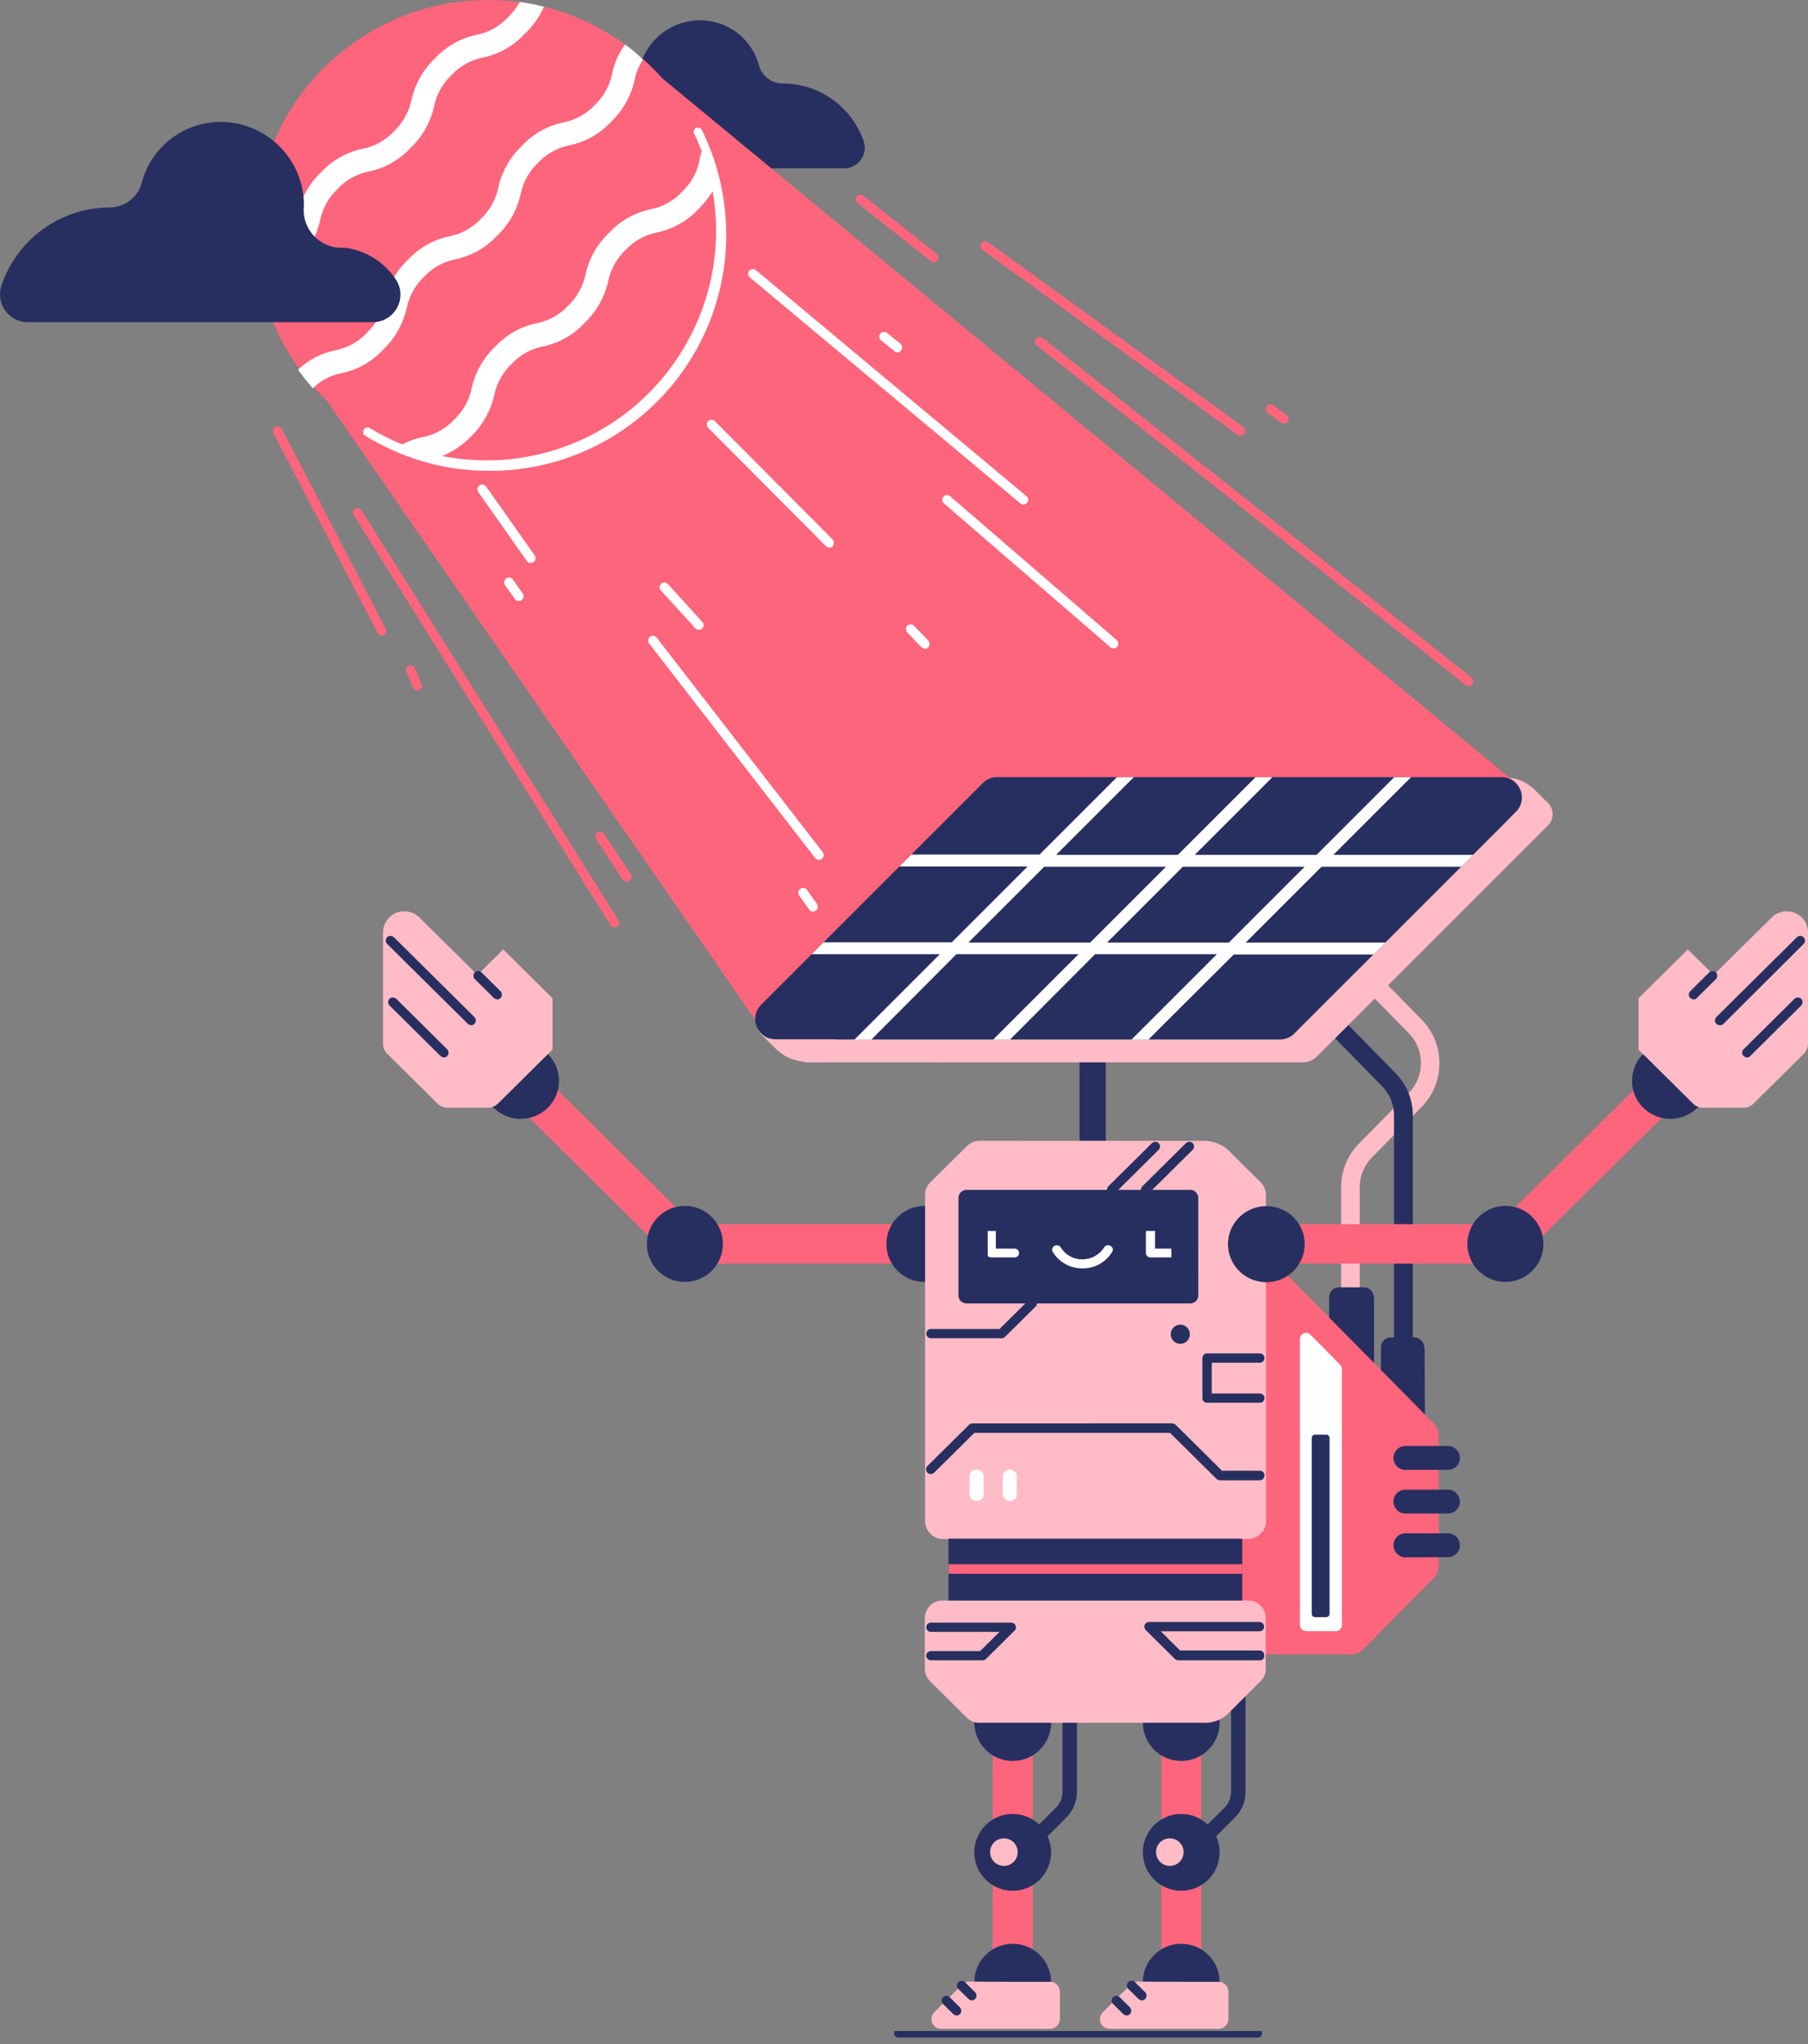 <?xml version="1.0" encoding="utf-8"?>
<!-- Generator: Adobe Illustrator 26.2.1, SVG Export Plug-In . SVG Version: 6.00 Build 0)  -->
<svg version="1.1" xmlns="http://www.w3.org/2000/svg" xmlns:xlink="http://www.w3.org/1999/xlink" x="0px" y="0px"
	 viewBox="0 0 137.864 155.851" style="enable-background:new 0 0 137.864 155.851;" xml:space="preserve">
<rect x="0" y="0" width="137.864" height="155.851" fill="#808080" stroke="none"/>
<style type="text/css">
	.st0{fill:url(#FOND_00000072251100333727802630000000915948306498796954_);}
	.st1{fill:url(#FOND_00000160869005386199401150000015208228224469074599_);}
	.st2{fill:#FFF5F7;}
	.st3{fill:url(#FOND_00000012440560416079023970000008476088673701744274_);}
	.st4{fill:url(#FOND_00000094615364649538748960000006014534278535555209_);}
	.st5{fill:url(#FOND_00000049936346039185291090000011785709058694502282_);}
	.st6{fill:url(#FOND_00000101805003398102082770000013017632871133410188_);}
	.st7{fill:url(#FOND_00000144314278724908186710000008553790869324318123_);}
	.st8{fill:url(#FOND_00000074427418011811138080000014031767199243428753_);}
	.st9{fill:url(#FOND_00000049222167637280776920000015678757152122610051_);}
	.st10{fill:url(#FOND_00000057827164937718057400000014835262052511510149_);}
	.st11{fill:url(#FOND_00000018936007594735198430000010702515505535509947_);}
	.st12{fill:#272F60;}
	.st13{fill:#FD657C;}
	.st14{fill:url(#FOND_00000129198036088868307880000015694542589425355448_);}
	.st15{fill:#F4AAB9;}
	.st16{clip-path:url(#Rectangle_10_00000067939701317654633410000007100015666697722023_);}
	.st17{fill:#FB657C;}
	.st18{fill:#FFFFFF;}
	.st19{fill:#FFBCC6;}
	.st20{clip-path:url(#SVGID_00000104670247404682900600000006571295405273025207_);}
	.st21{enable-background:new    ;}
	.st22{fill:#FB657C;stroke:#FD657C;stroke-width:3.835;stroke-linecap:round;stroke-linejoin:round;stroke-miterlimit:1.438;}
	.st23{fill:#FFBCC6;stroke:#FFBCC6;stroke-width:3.835;stroke-linecap:round;stroke-linejoin:round;stroke-miterlimit:1.438;}
	.st24{clip-path:url(#SVGID_00000011753971577774620190000005551438663653366201_);fill:#FB657C;}
	.st25{clip-path:url(#SVGID_00000114795783925716276580000003252787823160922031_);fill:#FFBCC6;}
	.st26{clip-path:url(#SVGID_00000150793841027246494150000006178332528378453642_);fill:#FFBCC6;}
	.st27{clip-path:url(#SVGID_00000022534615697564540930000017072718318280400290_);fill:#FFBCC6;}
	.st28{clip-path:url(#SVGID_00000163793382046885143420000003006841474768759185_);fill:#FFBCC6;}
	.st29{clip-path:url(#SVGID_00000084512755970037505060000006859061262159724452_);fill:#FFBCC6;}
	.st30{clip-path:url(#SVGID_00000111159783177744448050000004269287830524035768_);fill:#FFBCC6;}
	.st31{clip-path:url(#SVGID_00000030454278025495140330000002964619525835492524_);fill:#FFBCC6;}
	.st32{clip-path:url(#SVGID_00000180355964353024785450000015390553090938723247_);fill:#272F60;}
	.st33{clip-path:url(#SVGID_00000180355964353024785450000015390553090938723247_);fill:#FB657C;}
	.st34{clip-path:url(#SVGID_00000180355964353024785450000015390553090938723247_);fill:#FFBCC6;}
	.st35{clip-path:url(#SVGID_00000180355964353024785450000015390553090938723247_);fill:#FFFFFF;}
	.st36{fill:none;}
	.st37{clip-path:url(#SVGID_00000054259477531646258220000008151449742177660038_);fill:#FFFFFF;}
	.st38{clip-path:url(#SVGID_00000065779735703692765050000002241223143569853884_);fill:#FFFFFF;}
	.st39{clip-path:url(#SVGID_00000075146667986554429540000013295113393184069287_);fill:#FFFFFF;}
	.st40{clip-path:url(#SVGID_00000005230035729896001060000015305338543664668043_);fill:#FFFFFF;}
	.st41{clip-path:url(#SVGID_00000106840787245533735370000005273854487048660892_);fill:#FFFFFF;}
	.st42{clip-path:url(#SVGID_00000080894986956709428680000004712119767906022273_);fill:#FFFFFF;}
	.st43{clip-path:url(#SVGID_00000155110105358643599700000008997552249738749586_);fill:#FFFFFF;}
	.st44{clip-path:url(#SVGID_00000178177000621836115400000004121390940427473793_);fill:#FFFFFF;}
	.st45{clip-path:url(#SVGID_00000053546179687135447340000003293740114580474511_);fill:#FFFFFF;}
	.st46{clip-path:url(#SVGID_00000065767370295562197070000001354426396702771887_);fill:#FFFFFF;}
	.st47{clip-path:url(#SVGID_00000118359309648382591800000014493764475390459294_);fill:#FFFFFF;}
	.st48{clip-path:url(#SVGID_00000052818771264758469720000017586508287365856951_);fill:#FFFFFF;}
	.st49{clip-path:url(#SVGID_00000011019500447027494160000016724803229917149615_);fill:#FB657C;}
	.st50{clip-path:url(#SVGID_00000062884203288601294700000005548734256816919229_);fill:#FFFFFF;}
	.st51{clip-path:url(#SVGID_00000052790918036650508440000010569624424474915735_);fill:#FFFFFF;}
	.st52{fill:#FF647B;}
	.st53{fill:#FF657C;}
	.st54{clip-path:url(#SVGID_00000132077252814528917950000016231826838958719630_);}
	.st55{clip-path:url(#SVGID_00000052787503344127694620000014053340103485954490_);}
	.st56{clip-path:url(#SVGID_00000170247446298015460330000009104571897914734783_);}
	.st57{clip-path:url(#SVGID_00000075148257056341528100000017188449385534414240_);}
	.st58{fill:none;stroke:#272E5F;stroke-width:3;}
	.st59{clip-path:url(#SVGID_00000171700447705297711520000007259581575988489863_);}
	.st60{fill:#E94B67;}
	.st61{fill:#FFF5F7;stroke:#272E5F;stroke-width:2;}
	.st62{fill:none;stroke:#272E5F;stroke-width:2;stroke-linecap:round;stroke-linejoin:round;stroke-miterlimit:10;}
	.st63{fill:none;stroke:#272E5F;stroke-width:2;}
	.st64{fill:none;stroke:#272E5F;stroke-width:3;stroke-linecap:round;stroke-linejoin:round;stroke-miterlimit:10;}
	.st65{fill:none;stroke:#142664;stroke-width:2;stroke-linecap:round;stroke-linejoin:round;stroke-miterlimit:10;}
	.st66{clip-path:url(#SVGID_00000068643833984320058860000008890445614740059525_);}
	.st67{clip-path:url(#SVGID_00000003793127050880775180000001888331120078519742_);}
	.st68{clip-path:url(#SVGID_00000037667299183549976760000016575377259314484356_);fill:#FD657C;}
	.st69{clip-path:url(#SVGID_00000103960251155164215570000000188455769442557825_);fill:#FD657C;}
	.st70{clip-path:url(#SVGID_00000044881827420324475840000014910806831614785693_);}
	.st71{clip-path:url(#SVGID_00000044860408935076304120000014784959695894272150_);}
	.st72{clip-path:url(#SVGID_00000103246870740624878690000010016699471438054833_);}
	.st73{fill:none;stroke:#142664;stroke-width:3;stroke-linecap:round;stroke-linejoin:round;}
	.st74{clip-path:url(#SVGID_00000062900363394062437100000008703669146841219772_);}
	.st75{clip-path:url(#SVGID_00000126301767947691604990000009413533605373169574_);}
	.st76{clip-path:url(#SVGID_00000023992416534102472320000000843233996305264313_);}
	.st77{clip-path:url(#SVGID_00000096054423147913242990000007610752232550810016_);}
	.st78{clip-path:url(#SVGID_00000078755942208885523470000011573123792361255814_);}
	.st79{clip-path:url(#SVGID_00000022528779193204092280000001921713261039976621_);}
	.st80{clip-path:url(#SVGID_00000011730600440786094160000010957017958638986628_);}
	.st81{clip-path:url(#SVGID_00000156585576832549054840000017747756049710117523_);}
	.st82{clip-path:url(#SVGID_00000005982843323646692180000016321977214447760528_);}
	.st83{clip-path:url(#SVGID_00000040569431252152899570000004397904431705273226_);}
	.st84{clip-path:url(#SVGID_00000013886868000351457170000006063160214322903206_);}
	.st85{clip-path:url(#SVGID_00000118387114541649689330000004100754116890632834_);}
	.st86{clip-path:url(#SVGID_00000147916311296301829170000012117457799341950876_);}
	.st87{clip-path:url(#SVGID_00000124879037181186379720000006763956523271993275_);}
	.st88{clip-path:url(#SVGID_00000144311347455436983880000007405995658180164502_);}
	.st89{clip-path:url(#SVGID_00000129912670765213474880000017609880628115017092_);}
	.st90{clip-path:url(#SVGID_00000090271004778082053440000002755056417596966578_);}
	.st91{clip-path:url(#SVGID_00000035525306104569136220000004348734407838708374_);}
	.st92{clip-path:url(#SVGID_00000026145007141618019710000009544013012791494590_);}
	.st93{clip-path:url(#SVGID_00000139252341749937288570000003596932941979724416_);}
	.st94{clip-path:url(#SVGID_00000128445149781719366220000004545627705494000268_);}
	.st95{clip-path:url(#SVGID_00000008149054135396336880000015801657253060364723_);}
	.st96{clip-path:url(#SVGID_00000111879190087418505920000006983488726655777969_);}
	.st97{clip-path:url(#SVGID_00000018195606098831064590000013970584535777379751_);}
	.st98{clip-path:url(#SVGID_00000085955927349396741830000017847416307840165541_);}
	.st99{clip-path:url(#SVGID_00000160873131363985254360000017537356353453999789_);}
	.st100{clip-path:url(#SVGID_00000042016757658192485390000006378510510971631525_);}
	.st101{clip-path:url(#SVGID_00000023962162285194731060000012994814360564943510_);}
	.st102{clip-path:url(#SVGID_00000151515454263530968490000010788158414684956302_);}
	.st103{clip-path:url(#SVGID_00000080207102368890681530000007389593299336328383_);}
	.st104{clip-path:url(#SVGID_00000093877726830956647770000000494014329262930839_);}
	.st105{clip-path:url(#SVGID_00000109731135761244685970000018222178473682342318_);}
	.st106{clip-path:url(#SVGID_00000134929262413455752240000004274462486000485010_);}
	.st107{clip-path:url(#SVGID_00000011748849092736582820000012115451640962215306_);}
	.st108{clip-path:url(#SVGID_00000022520874422522527480000012842886832874219153_);}
	.st109{clip-path:url(#SVGID_00000001631324312731131450000008619597234628909718_);}
	.st110{clip-path:url(#SVGID_00000047062024577953803230000006071841703773969793_);}
	.st111{clip-path:url(#SVGID_00000143596836507049745750000006087397993259085232_);}
	.st112{clip-path:url(#SVGID_00000078730694390980642920000007639931022410243752_);}
	.st113{clip-path:url(#SVGID_00000018958900921475869380000011220897130205705394_);}
	.st114{clip-path:url(#SVGID_00000075843976379195440780000012676306449763022248_);}
	.st115{clip-path:url(#SVGID_00000175312336305966600870000005279718995772270990_);}
	.st116{clip-path:url(#SVGID_00000182522725562249261340000003578986337452870279_);}
	.st117{fill:#FFFFFF;stroke:#142664;stroke-width:3;stroke-linecap:round;stroke-linejoin:round;}
	.st118{clip-path:url(#SVGID_00000004524270442004332160000008274816704766823098_);}
	.st119{fill-rule:evenodd;clip-rule:evenodd;fill:#FFBCC6;}
	.st120{fill-rule:evenodd;clip-rule:evenodd;fill:#272F60;}
	.st121{fill-rule:evenodd;clip-rule:evenodd;fill:#FFFFFF;}
	.st122{fill-rule:evenodd;clip-rule:evenodd;fill:#FB657C;}
	.st123{clip-path:url(#SVGID_00000121265404423923681380000001910933393256743082_);}
	.st124{clip-path:url(#SVGID_00000024694935122650611210000009644637122097626300_);}
	.st125{clip-path:url(#SVGID_00000005963722352028969270000008838489677262332584_);}
	.st126{clip-path:url(#SVGID_00000034047383871601896050000002221129686530347194_);}
	.st127{clip-path:url(#SVGID_00000066515341155600467570000002990713150557146529_);}
	.st128{clip-path:url(#SVGID_00000003083555412235396630000015587043145012359849_);}
	.st129{clip-path:url(#SVGID_00000079454152809739968430000006954084251310765749_);}
	.st130{clip-path:url(#SVGID_00000130620180779366893340000008353957280060399769_);}
	.st131{clip-path:url(#SVGID_00000101090285158432848560000009117793926550498482_);}
	.st132{clip-path:url(#SVGID_00000036948216051922907210000017955209461382713261_);}
	.st133{clip-path:url(#SVGID_00000107557498813195713700000017743735890489805748_);}
	.st134{clip-path:url(#SVGID_00000027577958137879134940000009512090418146427278_);}
	.st135{clip-path:url(#SVGID_00000137110153895214068400000010222790288120921240_);}
	.st136{clip-path:url(#SVGID_00000042700507228352099920000016226921085663293341_);}
	.st137{clip-path:url(#SVGID_00000123416219202118292490000017838546035242967725_);}
	.st138{clip-path:url(#SVGID_00000106841689999758410340000017017793264767183773_);}
	.st139{clip-path:url(#SVGID_00000182511245192448769000000000284986473978143928_);}
	.st140{clip-path:url(#SVGID_00000140736410540916944790000003052676722865144708_);}
	.st141{clip-path:url(#SVGID_00000071547345380767877150000001740964828534151831_);}
	.st142{clip-path:url(#SVGID_00000178185318882627537320000000956730920863797931_);}
	.st143{clip-path:url(#SVGID_00000093870199705324785550000002214574786897009341_);}
	.st144{clip-path:url(#SVGID_00000105394938175860407160000006435842584721192625_);}
	.st145{clip-path:url(#SVGID_00000111190408562436732860000000873964725699561399_);}
	.st146{clip-path:url(#SVGID_00000039125639979178342430000017665880773868064174_);}
	.st147{clip-path:url(#SVGID_00000099653730203717477750000013823391940275327127_);}
	.st148{clip-path:url(#SVGID_00000112609428113484803140000017687329677370159491_);}
	.st149{clip-path:url(#SVGID_00000110447045625231474840000002864109840645059745_);}
	.st150{clip-path:url(#SVGID_00000091705683935332309860000013669638552170237576_);}
	.st151{clip-path:url(#SVGID_00000028283800317247430820000001823104218363627648_);}
	.st152{clip-path:url(#SVGID_00000080194666758174164900000008728099456197876620_);}
	.st153{clip-path:url(#SVGID_00000049935322333537674930000000012877700445879972_);}
	.st154{clip-path:url(#SVGID_00000082351975296973975620000007228381827457108657_);}
	.st155{clip-path:url(#SVGID_00000013908924003733278210000016057698899414182555_);}
	.st156{clip-path:url(#SVGID_00000082363934707671508380000012300041216133171133_);}
	.st157{clip-path:url(#SVGID_00000146458282233330296170000007018681712176652477_);}
	.st158{clip-path:url(#SVGID_00000070818493896364205080000002495024373559414158_);}
	.st159{clip-path:url(#SVGID_00000081639381506448854500000010914740397156061092_);}
	.st160{clip-path:url(#SVGID_00000153676178246465098440000014002145259037829778_);}
	.st161{clip-path:url(#SVGID_00000105419277350067731250000011830669120213596048_);}
	.st162{clip-path:url(#SVGID_00000176041908849234685760000012420436568902357901_);}
	.st163{clip-path:url(#SVGID_00000021077142930837448400000012866698814856344195_);}
	.st164{clip-path:url(#SVGID_00000126314947556929621560000014076198948258873008_);}
	.st165{clip-path:url(#SVGID_00000165947626791613218760000014353004314823806399_);}
	.st166{clip-path:url(#SVGID_00000137842084802096469660000006189365068647591809_);}
	.st167{clip-path:url(#SVGID_00000167367626594410248530000007693280265322693300_);}
	.st168{clip-path:url(#SVGID_00000067223664221457669990000004688500990757577660_);}
	.st169{clip-path:url(#SVGID_00000168832494130168549890000011705193214053426105_);}
	.st170{clip-path:url(#SVGID_00000016785069401593730150000005321439646347196818_);}
	.st171{clip-path:url(#SVGID_00000044861227477709274170000018271644665872937895_);}
	.st172{clip-path:url(#SVGID_00000170965434905602435660000005942814231094109319_);}
	.st173{clip-path:url(#SVGID_00000025441168546854662420000009754299790057043348_);}
	.st174{clip-path:url(#SVGID_00000106106724973762043130000009499087025216471210_);}
	.st175{clip-path:url(#SVGID_00000083772677404424755970000002259927731674326181_);}
	.st176{clip-path:url(#SVGID_00000176723236843943471180000006449505907316052887_);}
	.st177{clip-path:url(#SVGID_00000031197665220200704350000016228173149152754340_);}
	.st178{clip-path:url(#SVGID_00000084527129008563327300000005924938648692317863_);}
	.st179{clip-path:url(#SVGID_00000030450547573006996980000009196112356106622635_);}
	.st180{clip-path:url(#SVGID_00000174574740852387924170000005585776031255246976_);}
	.st181{clip-path:url(#SVGID_00000018200691397490991790000008877837421490862226_);}
	.st182{clip-path:url(#SVGID_00000130629157931089311670000013198066965650396856_);}
	.st183{clip-path:url(#SVGID_00000070098899818465957100000008590250129419954364_);}
	.st184{clip-path:url(#SVGID_00000121254137884490203600000008780150820015895456_);}
	.st185{clip-path:url(#SVGID_00000167381588434115470540000002318998620047755703_);}
	.st186{clip-path:url(#SVGID_00000121970010754912954840000016002532602712223890_);}
	.st187{clip-path:url(#SVGID_00000002347398408464981810000016594000509954866351_);}
	.st188{clip-path:url(#SVGID_00000047757410087256395940000010895470096384053682_);}
	.st189{clip-path:url(#SVGID_00000049933562009870067970000007903199074208543661_);}
	.st190{clip-path:url(#SVGID_00000087399293528965018960000005163173851147767690_);}
	.st191{clip-path:url(#SVGID_00000168117899116557460640000004612060872128371879_);}
	.st192{clip-path:url(#SVGID_00000152945838380782013970000012799510677782779541_);}
	.st193{clip-path:url(#SVGID_00000121257826915897331480000008549461447451257523_);}
	.st194{clip-path:url(#SVGID_00000160897224849645726980000009729592586967823515_);}
	.st195{clip-path:url(#SVGID_00000057845405976702169630000005257131262420695950_);}
	.st196{clip-path:url(#SVGID_00000133494460398496798190000001701208221795340711_);}
	.st197{clip-path:url(#SVGID_00000109019395852668908630000008996273774685874093_);}
	.st198{clip-path:url(#SVGID_00000007391676074807846700000002219936724719341738_);}
	.st199{clip-path:url(#SVGID_00000079456155726661891270000000448698080663805613_);}
	.st200{clip-path:url(#SVGID_00000167382070531132520270000006747284048095826103_);}
	.st201{clip-path:url(#SVGID_00000085930236920558346690000004499477580803828139_);}
	.st202{clip-path:url(#SVGID_00000163052839231989061420000004614110549023222714_);}
	.st203{clip-path:url(#SVGID_00000078018343139864707690000000683098557670126244_);}
	.st204{clip-path:url(#SVGID_00000069389881600372117760000011807623621917673131_);}
	.st205{clip-path:url(#SVGID_00000168799502027449450490000012034609741071238784_);}
	.st206{clip-path:url(#SVGID_00000177485433090366846300000009930268898333901995_);}
	.st207{clip-path:url(#SVGID_00000123441576950310845300000015960863223085636776_);}
	.st208{clip-path:url(#SVGID_00000114062747816993718260000014119006112572010424_);}
	.st209{clip-path:url(#SVGID_00000050661384131134395060000016524211823795519423_);}
	.st210{clip-path:url(#SVGID_00000029763934866015324620000014488613012937315997_);}
	.st211{clip-path:url(#SVGID_00000111150708753997277350000000545072849105131689_);}
	.st212{clip-path:url(#SVGID_00000066517069370627452220000005735265669853904266_);}
	.st213{clip-path:url(#SVGID_00000124134194718658039780000007532197754704737926_);}
	.st214{clip-path:url(#SVGID_00000072251909330597824470000007881707547728838054_);}
	.st215{clip-path:url(#SVGID_00000160879979392662664550000014435832652155831997_);}
	.st216{clip-path:url(#SVGID_00000048470246689592647610000009837812141742246579_);}
	.st217{clip-path:url(#SVGID_00000039825142278200046250000008981244860050608270_);}
	.st218{clip-path:url(#SVGID_00000160190771716044277170000008129469950584163977_);}
	.st219{clip-path:url(#SVGID_00000153662937502259763970000010527716254825520782_);}
	.st220{clip-path:url(#SVGID_00000109733564521832027520000009027747704432033447_);}
	.st221{clip-path:url(#SVGID_00000116202418735613945050000010159691171684413356_);}
	.st222{clip-path:url(#SVGID_00000103240228176416930410000012533263195040740285_);}
	.st223{clip-path:url(#SVGID_00000020381851113580613690000001269630754765854111_);}
	.st224{clip-path:url(#SVGID_00000075140266050329138520000006350555936417958016_);}
	.st225{clip-path:url(#SVGID_00000147921649314595579860000017275485096569267383_);}
	.st226{clip-path:url(#SVGID_00000130623040042932840770000007331165293942413229_);}
	.st227{clip-path:url(#SVGID_00000176003442020227780670000009183913385558080699_);}
	.st228{clip-path:url(#SVGID_00000148660475061455204870000013981096275520145823_);}
	.st229{clip-path:url(#SVGID_00000160872523435796456030000001636531403080977304_);}
	.st230{clip-path:url(#SVGID_00000020393316245683169850000017148925021021648520_);}
	.st231{clip-path:url(#SVGID_00000087396338104128662930000012429023014758653854_);}
	.st232{clip-path:url(#SVGID_00000036933866582418265340000002063267482207897743_);}
	.st233{clip-path:url(#SVGID_00000051342271893697437580000005513436847688863678_);}
	.st234{clip-path:url(#SVGID_00000032627880583757923510000012915194145898927493_);}
	.st235{clip-path:url(#SVGID_00000121237607599901397090000012587189856583198361_);}
	.st236{clip-path:url(#SVGID_00000013873691770384204050000013709962183637448367_);}
	.st237{clip-path:url(#SVGID_00000085971990688992536360000001630921638248559782_);}
	.st238{clip-path:url(#SVGID_00000129175701597005235820000013191604337390992042_);}
	.st239{clip-path:url(#SVGID_00000018236827224810420200000004063036178460639121_);}
	.st240{clip-path:url(#SVGID_00000075156393107851358050000017810482011846216325_);}
	.st241{clip-path:url(#SVGID_00000034080536225790958120000007617177028288023465_);}
	.st242{clip-path:url(#SVGID_00000178912094061104596360000012270085309980476558_);}
	.st243{clip-path:url(#SVGID_00000034777158933664925930000014168021372888198817_);}
	.st244{clip-path:url(#SVGID_00000128443953135311988150000007403146551063560074_);}
	.st245{clip-path:url(#SVGID_00000160157036184561135860000017423003993523544751_);}
	.st246{clip-path:url(#SVGID_00000174579959270813843150000002528398166966312323_);}
	.st247{clip-path:url(#SVGID_00000070092171774246548870000011341135910949247139_);}
	.st248{clip-path:url(#SVGID_00000064335140651375054970000010285410722657609662_);}
	.st249{clip-path:url(#SVGID_00000119113743204202545260000015674907409191276940_);}
	.st250{clip-path:url(#SVGID_00000065034232368936506840000000925395061890389645_);}
	.st251{clip-path:url(#SVGID_00000139285687424771334000000013953070045493046151_);}
	.st252{clip-path:url(#SVGID_00000122707645966727837940000003443796656517858707_);}
	.st253{fill:#E94966;}
	.st254{fill:#13224F;}
	.st255{fill:url(#);}
	.st256{clip-path:url(#SVGID_00000073714020702102732810000003549260991233233823_);}
	.st257{fill:#FFCE00;}
	.st258{fill-rule:evenodd;clip-rule:evenodd;fill:#FD657C;}
	.st259{clip-path:url(#SVGID_00000073680778627249395100000006592911277902819972_);}
	.st260{fill:url(#SVGID_00000022534009023278274410000001131124399166572464_);}
	.st261{fill:#FFFFFF;stroke:#FFFFFF;stroke-width:10;}
	.st262{fill:none;stroke:#272F60;stroke-width:3;stroke-linecap:round;stroke-linejoin:round;}
	.st263{clip-path:url(#SVGID_00000010275857578624880000000015809058242661221558_);}
	.st264{fill:none;stroke:#FFFFFF;stroke-width:5;}
	.st265{fill:#3580F8;}
	.st266{clip-path:url(#SVGID_00000085243488515873304200000011798780889988099484_);}
	.st267{fill:#FDF2F5;}
	.st268{clip-path:url(#SVGID_00000012456472457133091970000004685065874032392868_);}
	.st269{fill:#44C400;}
	.st270{clip-path:url(#SVGID_00000055699668164566711080000002652841517420130227_);}
	.st271{clip-path:url(#SVGID_00000039852243247810780230000018139001433758107521_);}
	.st272{clip-path:url(#SVGID_00000158725427023463153850000003417469504002208185_);}
	.st273{fill:#F1AAB9;}
	.st274{fill:#E34C6A;}
	.st275{clip-path:url(#SVGID_00000106106342432830349730000013872575632508989370_);}
	.st276{clip-path:url(#SVGID_00000008148387132072693470000008146790477277266320_);}
	.st277{clip-path:url(#SVGID_00000133519574156733237930000004584089768384064653_);}
	.st278{clip-path:url(#SVGID_00000059281516542782174630000014045018343541481880_);}
	.st279{clip-path:url(#SVGID_00000038371982702214211850000006135474973062298031_);}
	.st280{clip-path:url(#SVGID_00000010989620577166575020000005017523512581009053_);}
	.st281{clip-path:url(#SVGID_00000021100473922715345150000004125398940198249896_);}
	.st282{clip-path:url(#SVGID_00000003083683295509870200000015957084440055434415_);}
	.st283{display:none;}
	.st284{display:inline;}
	.st285{display:inline;enable-background:new    ;}
	.st286{clip-path:url(#SVGID_00000042734786012033801710000005492353827283030972_);}
	.st287{clip-path:url(#SVGID_00000080917716232417403210000011759947017469898650_);}
	.st288{clip-path:url(#SVGID_00000086682135275364022540000008196033477826589600_);}
	.st289{clip-path:url(#SVGID_00000034081176876415501150000008218425589694779569_);}
	.st290{fill:none;stroke:#FFFFFF;stroke-miterlimit:10;}
	.st291{clip-path:url(#SVGID_00000168819168979091836610000001541827588972976574_);}
	.st292{clip-path:url(#SVGID_00000134239561636211503680000018109636483334898827_);}
	.st293{clip-path:url(#SVGID_00000105399612216293390150000015712100928931642546_);}
	.st294{clip-path:url(#SVGID_00000093141405301406995950000012060617281877368983_);}
	.st295{clip-path:url(#SVGID_00000107588289471025664860000000802503350058793104_);}
	.st296{clip-path:url(#SVGID_00000064311860232944787060000001889288244431296388_);}
	.st297{clip-path:url(#SVGID_00000067224950608037888670000004886598172468244386_);}
	.st298{clip-path:url(#SVGID_00000065753852034270124270000001095943908047639168_);}
	.st299{clip-path:url(#SVGID_00000137852057428920562980000018038780871700326289_);}
	.st300{clip-path:url(#SVGID_00000180352155969279076830000015046130636633365130_);}
	.st301{clip-path:url(#SVGID_00000176762010475882197640000000373043220681234816_);}
	.st302{clip-path:url(#SVGID_00000148648801318970926620000011288389186326776764_);}
	.st303{clip-path:url(#SVGID_00000095317274384385396850000004245235738002879405_);}
	.st304{clip-path:url(#SVGID_00000014616011139499102880000006066046325256678035_);}
	.st305{clip-path:url(#SVGID_00000054226769595160531610000004968614623016310957_);}
	.st306{clip-path:url(#SVGID_00000114772375307985893840000005535250154695880109_);}
	.st307{fill:none;stroke:#142664;stroke-width:4.002;stroke-linecap:round;stroke-linejoin:round;stroke-miterlimit:4.002;}
	.st308{clip-path:url(#SVGID_00000147900992027447066260000002876634320656179848_);}
	.st309{clip-path:url(#SVGID_00000067949965154985254250000002465879959766105516_);}
	.st310{clip-path:url(#SVGID_00000135682206596989932410000001756096766811589006_);}
	.st311{clip-path:url(#SVGID_00000084494824612362992210000002242981343082452885_);}
	.st312{clip-path:url(#SVGID_00000065774760321716198860000017509960253822084785_);}
	.st313{clip-path:url(#SVGID_00000122711299385023896210000006826284293343454105_);}
	.st314{clip-path:url(#SVGID_00000049911403879904045830000017877868653239076021_);}
	.st315{clip-path:url(#SVGID_00000115495820481193926410000014912740886490894758_);}
	.st316{clip-path:url(#SVGID_00000083797604302056770390000016176257296432185223_);}
	.st317{clip-path:url(#SVGID_00000128451460306342730660000009830830315045453499_);}
	.st318{clip-path:url(#SVGID_00000059280436900242687080000015462231644553489045_);}
	.st319{clip-path:url(#SVGID_00000023974813244634069790000008409837747091829389_);}
	.st320{clip-path:url(#SVGID_00000048501196113960198730000011599341027341200265_);}
	.st321{clip-path:url(#SVGID_00000085227800000574986050000013367282545506751648_);}
	.st322{clip-path:url(#SVGID_00000180329965502685652820000014820136509387733896_);}
	.st323{clip-path:url(#SVGID_00000029746257732908389850000013537306852063901089_);}
	.st324{clip-path:url(#SVGID_00000033330589817804977710000001620907997241532046_);fill:#FD657C;}
	.st325{clip-path:url(#SVGID_00000033330589817804977710000001620907997241532046_);fill:#272F60;}
</style>
<g id="FONDS">
</g>
<g id="ILLUSTRATIONS">
</g>
<g id="TEXTES_FR" class="st283">
</g>
<g id="TEXTES_GB">
</g>
<g id="Calque_5">
	<g id="Groupe_2566" transform="translate(-0.246 -0.646)">
		<g id="Groupe_2334" transform="translate(-0.064 0.469)">
			<g>
				<g id="Groupe_2333" transform="translate(0 0)">
					<path id="Tracé_7248" class="st12" d="M43.74,10.579c-0.335,0.471-0.373,1.091-0.1,1.6
						c0.271,0.511,0.802,0.831,1.381,0.833h19.65
						c0.507-0,0.984-0.243,1.282-0.653c0.298-0.411,0.378-0.941,0.214-1.421
						c-0.908-2.63-3.384-4.395-6.166-4.394c-0.837,0.001-1.575-0.552-1.809-1.356
						c-0.538-2.045-2.389-3.469-4.504-3.462c-2.593-0.006-4.706,2.078-4.736,4.671
						v0.029c0.138,1.175-0.702,2.24-1.878,2.379
						c-0.146,0.017-0.294,0.019-0.441,0.006c-1.173,0.145-2.227,0.788-2.894,1.764
						"/>
				</g>
			</g>
		</g>
		<g id="Groupe_2336" transform="translate(82.022 79.183)">
			<g>
				<defs>
					<rect id="SVGID_00000028283844971007297510000015855072303986413220_" x="0.542" y="1.315" width="2" height="10"/>
				</defs>
				<clipPath id="SVGID_00000070805242260454980080000008175061799153601679_">
					<use xlink:href="#SVGID_00000028283844971007297510000015855072303986413220_"  style="overflow:visible;"/>
				</clipPath>
				
					<g id="Groupe_2335" transform="translate(0 0)" style="clip-path:url(#SVGID_00000070805242260454980080000008175061799153601679_);">
					<path id="Tracé_7249" class="st12" d="M3.199,1.078v7.852
						C3.169,9.17,2.953,9.343,2.712,9.319H0.592
						C0.35,9.343,0.133,9.171,0.102,8.93V1.078
						c0.031-0.241,0.248-0.413,0.49-0.389h2.12
						C2.953,0.665,3.169,0.838,3.199,1.078"/>
				</g>
			</g>
		</g>
		<g id="Groupe_2338" transform="translate(-0.064 0.469)">
			<g>
				<g id="Groupe_2337" transform="translate(0 0)">
					<path id="Tracé_7250" class="st19" d="M103.994,104.187h-1.418V90.676
						c-0.002-1.235,0.484-2.421,1.352-3.3l3.8-3.859
						c1.243-1.269,1.243-3.3,0-4.569l-2.9-2.95l1-1.02l2.9,2.95
						c1.789,1.849,1.789,4.783,0,6.632l-3.8,3.859
						c-0.604,0.606-0.942,1.429-0.938,2.285L103.994,104.187z"/>
					<path id="Tracé_7251" class="st12" d="M104.932,99.086c-0.002-0.199-0.08-0.389-0.218-0.532
						c-0.139-0.139-0.327-0.219-0.524-0.222h-1.789
						c-0.197,0.003-0.384,0.083-0.523,0.222c-0.138,0.143-0.216,0.333-0.218,0.532
						v5.1h3.294v-5.1H104.932z"/>
					<path id="Tracé_7252" class="st12" d="M108.025,108.152h-1.417V85.238
						c0.003-0.83-0.317-1.628-0.894-2.224l-4.054-4.138l1-1.024l4.055,4.137
						c0.853,0.866,1.33,2.033,1.33,3.248v22.915H108.025z"/>
					<path id="Tracé_7253" class="st12" d="M108.941,103.054
						c-0.002-0.199-0.08-0.39-0.218-0.534c-0.139-0.139-0.326-0.219-0.523-0.222
						h-1.787c-0.197,0.003-0.384,0.083-0.523,0.222
						c-0.138,0.144-0.216,0.335-0.218,0.534v5.116h3.292L108.941,103.054z"/>
					<path id="Tracé_7254" class="st12" d="M105.066,99.083c-0.002-0.199-0.081-0.39-0.219-0.533
						c-0.14-0.14-0.328-0.219-0.526-0.222h-1.8
						c-0.198,0.003-0.386,0.082-0.526,0.222c-0.138,0.143-0.217,0.334-0.219,0.533
						v5.1h3.309v-5.1H105.066z"/>
					<path id="Tracé_7255" class="st12" d="M108.901,102.9c-0.002-0.199-0.081-0.39-0.219-0.533
						c-0.14-0.139-0.328-0.219-0.526-0.222h-1.8
						c-0.198,0.003-0.386,0.083-0.526,0.222c-0.138,0.143-0.217,0.334-0.219,0.533
						v5.105h3.309L108.901,102.9z"/>
					<path id="Tracé_7256" class="st13" d="M97.922,96.842c-0.25-0.251-0.588-0.395-0.942-0.4
						c-0.356-0.005-0.698,0.14-0.942,0.4l-1.95,1.975
						c-0.249,0.256-0.39,0.597-0.394,0.954v25.192
						c-0.006,0.359,0.137,0.704,0.394,0.954c0.25,0.251,0.588,0.395,0.942,0.4
						h8.305c0.356,0.005,0.698-0.14,0.942-0.4
						c1.1-1.11,4.229-4.306,5.347-5.416c0.249-0.256,0.39-0.597,0.394-0.954
						v-9.9c0.006-0.359-0.137-0.704-0.394-0.954"/>
					<path id="Tracé_7257" class="st18" d="M99.434,102.279c-0.007-0.193,0.107-0.37,0.285-0.444
						c0.181-0.077,0.392-0.033,0.526,0.111l2.257,2.286
						c0.084,0.091,0.131,0.209,0.132,0.333v19.51
						c0.003,0.124-0.044,0.245-0.132,0.333c-0.089,0.085-0.206,0.132-0.329,0.133
						h-2.257c-0.267-0.004-0.481-0.221-0.482-0.488V102.279z"/>
					<path id="Tracé_7258" class="st12" d="M107.476,112.245h3.243
						c0.503,0,0.91-0.407,0.91-0.91s-0.407-0.91-0.91-0.91h-3.243
						c-0.503,0-0.91,0.407-0.91,0.91S106.973,112.245,107.476,112.245"/>
					<path id="Tracé_7259" class="st12" d="M107.476,115.574h3.243
						c0.503,0,0.91-0.407,0.91-0.91c0-0.503-0.407-0.91-0.91-0.91h-3.243
						c-0.503,0-0.91,0.407-0.91,0.91
						C106.566,115.167,106.973,115.574,107.476,115.574"/>
					<path id="Tracé_7260" class="st12" d="M107.476,118.907h3.243
						c0.503,0,0.91-0.407,0.91-0.91c0-0.503-0.407-0.91-0.91-0.91h-3.243
						c-0.503,0-0.91,0.407-0.91,0.91
						C106.566,118.5,106.973,118.907,107.476,118.907"/>
					<path id="Tracé_7261" class="st12" d="M101.692,109.825c0.006-0.141-0.103-0.26-0.244-0.266
						c-0.006-0-0.013-0-0.019-0h-0.833
						c-0.141-0.005-0.259,0.106-0.263,0.247c-0,0.006-0,0.013,0,0.019
						v13.384c-0.006,0.141,0.103,0.26,0.244,0.266
						c0.006,0,0.013,0,0.019,0h0.833
						c0.141,0.005,0.259-0.106,0.263-0.247c0-0.006,0-0.013-0-0.019
						V109.825z"/>
					<path id="Tracé_7262" class="st12" d="M77.91,142.443l-0.782-0.775l3.666-3.631
						c0.341-0.331,0.534-0.786,0.536-1.262v-5.934h1.1v5.934
						c0.01,0.761-0.297,1.491-0.849,2.015L77.91,142.443z"/>
					<path id="Tracé_7263" class="st12" d="M90.763,142.443l-0.782-0.775l3.666-3.631
						c0.341-0.331,0.534-0.786,0.536-1.262v-8.458h1.1v8.462
						c0.01,0.761-0.298,1.491-0.85,2.015L90.763,142.443z"/>
					<rect id="Rectangle_1258" x="76.011" y="131.483" class="st13" width="3.04" height="19.772"/>
					<rect id="Rectangle_1259" x="88.864" y="131.483" class="st13" width="3.04" height="19.772"/>
					<path id="Tracé_7264" class="st12" d="M74.603,131.483c-0.015,1.617,1.283,2.94,2.9,2.956
						c1.617,0.015,2.94-1.283,2.956-2.9c0.015-1.617-1.283-2.94-2.9-2.956
						c-0.009-0-0.019-0-0.028-0
						C75.924,128.581,74.616,129.876,74.603,131.483"/>
					<path id="Tracé_7265" class="st12" d="M87.455,131.483c-0.015,1.617,1.283,2.94,2.9,2.956
						c1.617,0.015,2.94-1.283,2.956-2.9c0.015-1.617-1.283-2.94-2.9-2.956
						c-0.009-0-0.019-0-0.028-0
						C88.776,128.581,87.468,129.876,87.455,131.483"/>
					<path id="Tracé_7266" class="st12" d="M74.603,141.38c-0.015,1.617,1.283,2.94,2.9,2.956
						c1.617,0.015,2.94-1.283,2.956-2.9c0.015-1.617-1.283-2.94-2.9-2.956
						c-0.009-0-0.019-0-0.028-0
						C75.924,138.478,74.616,139.773,74.603,141.38"/>
					<path id="Tracé_7267" class="st12" d="M87.455,141.38c-0.015,1.617,1.283,2.94,2.9,2.956
						c1.617,0.015,2.94-1.283,2.956-2.9c0.015-1.617-1.283-2.94-2.9-2.956
						c-0.009-0-0.019-0-0.028-0
						C88.776,138.478,87.468,139.773,87.455,141.38"/>
					<path id="Tracé_7268" class="st12" d="M74.603,151.277c-0.015,1.617,1.283,2.94,2.9,2.956
						c1.617,0.015,2.94-1.283,2.956-2.9c0.015-1.617-1.283-2.94-2.9-2.956
						c-0.009-0-0.019-0-0.028-0
						C75.924,148.375,74.616,149.67,74.603,151.277"/>
					<path id="Tracé_7269" class="st12" d="M87.455,151.277c-0.015,1.617,1.283,2.94,2.9,2.956
						c1.617,0.015,2.94-1.283,2.956-2.9c0.015-1.617-1.283-2.94-2.9-2.956
						c-0.009-0-0.019-0-0.028-0
						C88.776,148.375,87.468,149.67,87.455,151.277"/>
					<rect id="Rectangle_1260" x="53.367" y="93.511" class="st13" width="17.458" height="3.011"/>
					<path id="Tracé_7270" class="st13" d="M41.029,81.511l12.339,12.222l-2.146,2.126
						L38.883,83.637L41.029,81.511z"/>
					<path id="Tracé_7271" class="st12" d="M70.825,92.116c1.602,0.015,2.887,1.326,2.872,2.928
						c-0.015,1.602-1.326,2.887-2.928,2.872c-1.591-0.015-2.872-1.309-2.872-2.9
						C67.905,93.407,69.216,92.109,70.825,92.116"/>
					<path id="Tracé_7272" class="st12" d="M52.562,92.116c1.602,0.015,2.887,1.326,2.872,2.928
						s-1.326,2.887-2.928,2.872c-1.591-0.015-2.872-1.309-2.872-2.9
						c0.008-1.609,1.319-2.908,2.928-2.9
						C52.562,92.116,52.562,92.116,52.562,92.116"/>
					<path id="Tracé_7273" class="st12" d="M37.944,80.536c-1.132,1.118-1.144,2.942-0.026,4.074
						c0.009,0.009,0.017,0.017,0.026,0.026c1.147,1.129,2.988,1.129,4.135,0
						c1.132-1.117,1.144-2.941,0.027-4.073c-0.009-0.009-0.018-0.018-0.027-0.027
						C40.932,79.407,39.091,79.407,37.944,80.536"/>
					<path id="Tracé_7274" class="st19" d="M32.289,70.13c-0.465-0.461-1.16-0.6-1.766-0.354
						c-0.604,0.246-1.001,0.831-1.006,1.483v8.524
						c0.005,0.264,0.109,0.516,0.291,0.708l3.889,3.853
						c0.193,0.184,0.449,0.287,0.715,0.288h3.129
						c0.266-0.005,0.52-0.107,0.715-0.288l4.18-4.14v-3.919l-3.755-3.72
						l-1.967,1.948c0.022,0-2.392-2.369-4.426-4.384"/>
					<path id="Tracé_7275" class="st12" d="M38.234,76.374c-0.099-0.008-0.193-0.046-0.268-0.111
						l-1.453-1.439c-0.134-0.143-0.134-0.366,0-0.509
						c0.146-0.133,0.368-0.133,0.514,0l1.453,1.439
						c0.134,0.143,0.134,0.366,0,0.509C38.422,76.339,38.329,76.38,38.234,76.374"/>
					<path id="Tracé_7276" class="st12" d="M36.245,78.344c-0.099-0.008-0.193-0.046-0.268-0.111
						l-6.147-6.089c-0.134-0.143-0.134-0.366,0-0.509
						c0.146-0.133,0.368-0.133,0.514,0l6.147,6.089
						c0.134,0.143,0.134,0.366,0,0.509C36.433,78.309,36.34,78.35,36.245,78.344"/>
					<path id="Tracé_7277" class="st12" d="M34.166,80.801c-0.099-0.008-0.193-0.046-0.268-0.111
						l-3.889-3.853c-0.134-0.143-0.134-0.366,0-0.509
						c0.146-0.133,0.368-0.133,0.514,0l3.889,3.853
						c0.134,0.143,0.134,0.366,0,0.509C34.354,80.766,34.261,80.807,34.166,80.801"/>
					<path id="Tracé_7278" class="st19" d="M92.06,87.156L92.06,87.156
						c0.853-0.008,1.664,0.365,2.213,1.018l2.168,2.148
						c0.252,0.253,0.396,0.595,0.4,0.952v24.887
						c0.006,0.359-0.139,0.705-0.4,0.952c-0.259,0.248-0.602,0.391-0.961,0.4
						H72.211c-0.362,0.006-0.71-0.139-0.961-0.4
						c-0.252-0.253-0.396-0.595-0.4-0.952V91.274
						c-0.006-0.359,0.139-0.705,0.4-0.952l2.794-2.768
						c0.257-0.252,0.601-0.395,0.961-0.4L92.06,87.156z"/>
					<path id="Tracé_7279" class="st19" d="M92.015,131.527H74.983
						c-0.362,0.006-0.71-0.139-0.961-0.4l-2.794-2.768
						c-0.252-0.253-0.396-0.595-0.4-0.952v-3.852
						c-0.001-0.745,0.602-1.35,1.347-1.351c0.006,0,0.011,0,0.017,0h23.269
						c0.744-0.009,1.355,0.587,1.364,1.332c0,0.006,0,0.013,0,0.019
						v3.852c0.006,0.359-0.139,0.705-0.4,0.952l-2.548,2.546
						c-0.511,0.446-1.179,0.669-1.855,0.62"/>
					<rect id="Rectangle_1261" x="72.635" y="117.49" class="st12" width="22.398" height="4.716"/>
					<path id="Tracé_7280" class="st12" d="M91.68,91.496c-0.002-0.158-0.066-0.31-0.179-0.421
						c-0.113-0.112-0.266-0.175-0.425-0.177H73.999
						c-0.159,0.002-0.312,0.065-0.425,0.177c-0.113,0.111-0.177,0.263-0.179,0.421
						v7.462c0.002,0.158,0.066,0.309,0.179,0.42
						c0.113,0.112,0.266,0.175,0.425,0.177h17.078
						c0.159-0.002,0.312-0.065,0.425-0.177c0.113-0.111,0.177-0.262,0.179-0.42
						L91.68,91.496z"/>
					<path id="Tracé_7281" class="st12" d="M96.374,113.04h-3.04
						c-0.099-0.008-0.193-0.046-0.268-0.111l-3.532-3.5H74.602l-3.062,3.033
						c-0.146,0.133-0.368,0.133-0.514,0c-0.134-0.143-0.134-0.366,0-0.509
						l3.174-3.144c0.071-0.072,0.167-0.112,0.268-0.111H89.69
						c0.099,0.008,0.193,0.046,0.268,0.111l3.532,3.5h2.884
						c0.194-0.004,0.354,0.15,0.358,0.344c0,0.003,0,0.007,0,0.01
						c0.003,0.202-0.156,0.369-0.358,0.376"/>
					<path id="Tracé_7282" class="st12" d="M76.682,102.212h-5.387
						c-0.196,0-0.354-0.158-0.354-0.354s0.158-0.354,0.354-0.354h5.231
						l2.235-2.214c0.146-0.133,0.368-0.133,0.514,0
						c0.134,0.143,0.134,0.366,0,0.509l-2.325,2.3
						c-0.07,0.073-0.167,0.114-0.268,0.111"/>
					<path id="Tracé_7283" class="st12" d="M96.376,107.128h-4.023
						c-0.194,0.004-0.354-0.15-0.358-0.344c-0-0.003-0-0.007-0-0.01
						v-3.055c-0.001-0.194,0.156-0.353,0.35-0.354
						c0.003-0,0.005-0,0.008,0h4.023c0.196,0,0.354,0.159,0.354,0.354
						c0,0.196-0.159,0.355-0.354,0.355h-3.666v2.347h3.666
						c0.196,0,0.354,0.159,0.354,0.354c0,0.196-0.159,0.355-0.354,0.355"/>
					<path id="Tracé_7284" class="st12" d="M85.086,91.253c-0.099-0.008-0.193-0.046-0.268-0.111
						c-0.134-0.143-0.134-0.366,0-0.509l3.331-3.3
						c0.146-0.133,0.368-0.133,0.514,0c0.134,0.143,0.134,0.366,0,0.509
						l-3.331,3.3C85.287,91.231,85.198,91.253,85.086,91.253"/>
					<path id="Tracé_7285" class="st12" d="M87.679,91.253c-0.099-0.007-0.193-0.046-0.268-0.111
						c-0.134-0.143-0.134-0.366,0-0.509l3.33-3.3
						c0.146-0.133,0.368-0.133,0.514,0c0.134,0.143,0.134,0.366,0,0.509
						l-3.33,3.3C87.867,91.218,87.774,91.259,87.679,91.253"/>
					<path id="Tracé_7286" class="st12" d="M90.317,101.172c0.404,0.004,0.728,0.334,0.724,0.738
						c-0.004,0.404-0.334,0.728-0.738,0.724c-0.401-0.004-0.724-0.33-0.724-0.731
						c0.002-0.405,0.332-0.733,0.737-0.731
						C90.316,101.172,90.317,101.172,90.317,101.172"/>
					<path id="Tracé_7287" class="st12" d="M75.205,126.767h-3.912
						c-0.196,0-0.354-0.159-0.354-0.354s0.159-0.354,0.354-0.354h3.755
						l1.475-1.461h-5.23c-0.196,0-0.354-0.159-0.354-0.354
						s0.159-0.354,0.354-0.354h6.125c0.197-0.003,0.359,0.155,0.362,0.352
						c0.001,0.102-0.041,0.199-0.116,0.268l-2.213,2.192
						c-0.074,0.045-0.159,0.068-0.246,0.066"/>
					<path id="Tracé_7288" class="st12" d="M96.375,126.767H90.161
						c-0.099-0.008-0.193-0.046-0.268-0.111l-2.213-2.192
						c-0.104-0.105-0.139-0.261-0.089-0.4c0.058-0.134,0.189-0.221,0.335-0.221
						h8.427c0.196,0,0.354,0.159,0.354,0.354s-0.158,0.354-0.354,0.354h-7.533
						l1.475,1.466h6.058c0.194-0.004,0.354,0.15,0.358,0.344
						c0,0.003,0,0.007,0,0.01c0.035,0.183-0.085,0.359-0.268,0.394
						c-0.022,0.004-0.045,0.006-0.067,0.006"/>
					<rect id="Rectangle_1262" x="96.866" y="93.511" class="st13" width="17.458" height="3.011"/>
					<path id="Tracé_7289" class="st13" d="M126.662,81.511l-12.338,12.222l2.146,2.126
						l12.339-12.222L126.662,81.511z"/>
					<path id="Tracé_7290" class="st12" d="M94.095,94.118c0.522-1.522,2.172-2.34,3.7-1.834
						c1.52,0.493,2.353,2.126,1.86,3.646c-0.003,0.008-0.005,0.015-0.008,0.023
						c-0.522,1.523-2.172,2.341-3.7,1.835c-1.522-0.497-2.353-2.135-1.856-3.657
						c0.001-0.004,0.003-0.008,0.004-0.012"/>
					<path id="Tracé_7291" class="st12" d="M115.128,92.116c1.602,0.015,2.887,1.326,2.872,2.928
						c-0.015,1.602-1.326,2.887-2.928,2.872c-1.591-0.015-2.872-1.309-2.872-2.9
						c0.008-1.609,1.319-2.908,2.928-2.9
						C115.128,92.116,115.128,92.116,115.128,92.116"/>
					<path id="Tracé_7292" class="st12" d="M129.747,80.536c1.132,1.117,1.144,2.941,0.027,4.073
						c-0.009,0.009-0.018,0.018-0.027,0.027c-1.147,1.129-2.988,1.129-4.135,0
						c-1.132-1.117-1.144-2.941-0.027-4.073c0.009-0.009,0.018-0.018,0.027-0.027
						C126.759,79.407,128.6,79.407,129.747,80.536"/>
					<path id="Tracé_7293" class="st19" d="M135.402,70.13c0.465-0.461,1.16-0.6,1.766-0.354
						c0.604,0.246,1.001,0.832,1.006,1.484v8.524
						c-0.005,0.264-0.109,0.516-0.291,0.708l-3.89,3.853
						c-0.193,0.184-0.449,0.287-0.715,0.288h-3.129
						c-0.266-0.005-0.52-0.107-0.715-0.288l-4.18-4.14v-3.919l3.755-3.72
						l1.967,1.948l4.426-4.384"/>
					<path id="Tracé_7294" class="st12" d="M129.456,76.374c-0.099-0.008-0.193-0.046-0.268-0.111
						c-0.134-0.143-0.134-0.366,0-0.509l1.453-1.439
						c0.146-0.132,0.368-0.132,0.514,0c0.134,0.143,0.134,0.366,0,0.509
						l-1.453,1.439C129.647,76.342,129.552,76.385,129.456,76.374"/>
					<path id="Tracé_7295" class="st12" d="M131.447,78.344c-0.099-0.008-0.193-0.046-0.268-0.111
						c-0.134-0.143-0.134-0.366,0-0.509l6.147-6.089
						c0.146-0.132,0.368-0.132,0.514,0c0.134,0.143,0.134,0.366,0,0.509l-6.125,6.111
						c-0.073,0.065-0.17,0.097-0.268,0.089"/>
					<path id="Tracé_7296" class="st12" d="M133.524,80.802c-0.099-0.008-0.193-0.046-0.268-0.111
						c-0.134-0.143-0.134-0.366,0-0.509l3.889-3.853
						c0.146-0.133,0.368-0.133,0.514,0c0.134,0.143,0.134,0.366,0,0.509
						l-3.889,3.853C133.712,80.767,133.619,80.808,133.524,80.802"/>
					<path id="Tracé_7297" class="st18" d="M74.781,114.611c-0.291,0.005-0.531-0.227-0.536-0.518
						c-0-0.004-0-0.009-0-0.013v-1.328c0-0.296,0.24-0.536,0.536-0.536
						s0.536,0.24,0.536,0.536v1.328c0.018,0.276-0.191,0.513-0.467,0.531
						c-0.023,0.001-0.046,0.001-0.069-0"/>
					<path id="Tracé_7298" class="st18" d="M77.307,114.611c-0.291,0.005-0.531-0.227-0.536-0.518
						c-0-0.004-0-0.009-0-0.013v-1.328c0-0.296,0.24-0.536,0.536-0.536
						s0.536,0.24,0.536,0.536v1.328c0.018,0.276-0.191,0.513-0.467,0.531
						c-0.023,0.001-0.046,0.001-0.069-0"/>
					<rect id="Rectangle_1263" x="72.635" y="119.438" class="st13" width="22.398" height="0.731"/>
					<path id="Tracé_7299" class="st19" d="M75.809,141.38c-0.006,0.58,0.461,1.055,1.041,1.061
						c0.58,0.006,1.055-0.461,1.061-1.041c0.006-0.58-0.461-1.055-1.041-1.061
						c-0.003-0-0.007-0-0.01-0c-0.577-0.004-1.047,0.46-1.051,1.037
						C75.809,141.377,75.809,141.379,75.809,141.38"/>
					<path id="Tracé_7300" class="st19" d="M88.461,141.38c-0.006,0.58,0.461,1.055,1.041,1.061
						c0.58,0.006,1.055-0.461,1.061-1.041c0.006-0.58-0.461-1.055-1.041-1.061
						c-0.004-0-0.007-0-0.011-0c-0.577-0.003-1.047,0.461-1.05,1.038
						C88.461,141.378,88.461,141.379,88.461,141.38"/>
					<path id="Tracé_7301" class="st19" d="M80.392,151.278c0.196-0.008,0.385,0.074,0.514,0.221
						c0.136,0.135,0.216,0.317,0.223,0.509v2.125
						c-0.003,0.193-0.083,0.376-0.223,0.509c-0.138,0.135-0.321,0.214-0.514,0.221
						h-8.315c-0.411,0.001-0.745-0.331-0.746-0.742
						c-0.001-0.194,0.075-0.381,0.21-0.52l2.146-2.125
						c0.138-0.135,0.321-0.214,0.514-0.221c1.1,0.022,4.649,0.022,6.192,0.022"
						/>
					<path id="Tracé_7302" class="st19" d="M93.245,151.278c0.196-0.008,0.385,0.074,0.514,0.221
						c0.136,0.135,0.216,0.317,0.223,0.509v2.125
						c-0.003,0.193-0.083,0.376-0.223,0.509c-0.138,0.135-0.321,0.214-0.514,0.221
						H84.93c-0.411,0.001-0.745-0.331-0.746-0.742
						c-0.001-0.194,0.075-0.381,0.21-0.52l2.146-2.125
						c0.138-0.135,0.321-0.214,0.514-0.221c1.1,0.022,4.649,0.022,6.192,0.022"/>
					<path id="Tracé_7303" class="st12" d="M74.424,152.695c-0.099-0.008-0.193-0.047-0.268-0.111
						l-0.782-0.775c-0.134-0.143-0.134-0.366,0-0.509
						c0.146-0.133,0.368-0.133,0.514,0l0.782,0.775c0.134,0.143,0.134,0.366,0,0.509
						C74.605,152.651,74.517,152.691,74.424,152.695"/>
					<path id="Tracé_7304" class="st12" d="M87.388,152.695c-0.099-0.008-0.193-0.047-0.268-0.111
						l-0.782-0.775c-0.134-0.143-0.134-0.366,0-0.509
						c0.146-0.133,0.368-0.133,0.514,0l0.782,0.775c0.134,0.143,0.134,0.366,0,0.509
						C87.569,152.651,87.481,152.691,87.388,152.695"/>
					<path id="Tracé_7305" class="st12" d="M73.262,153.846c-0.099-0.008-0.193-0.047-0.268-0.111
						l-0.782-0.775c-0.134-0.143-0.134-0.366,0-0.509
						c0.146-0.133,0.368-0.133,0.514,0l0.782,0.775c0.134,0.143,0.134,0.366,0,0.509
						C73.446,153.806,73.356,153.847,73.262,153.846"/>
					<path id="Tracé_7306" class="st12" d="M86.226,153.846c-0.099-0.008-0.193-0.047-0.268-0.111
						l-0.782-0.775c-0.134-0.143-0.134-0.366,0-0.509
						c0.146-0.133,0.368-0.133,0.514,0l0.782,0.775
						c0.134,0.143,0.134,0.366,0,0.509C86.407,153.802,86.319,153.842,86.226,153.846"
						/>
				</g>
			</g>
		</g>
		<g id="Groupe_2340" transform="translate(75.275 93.801)">
			<g>
				<defs>
					<rect id="SVGID_00000044868057734038851800000010575716540745308298_" x="0.289" y="0.697" width="14" height="4"/>
				</defs>
				<clipPath id="SVGID_00000040533183468130751610000002239317905263287203_">
					<use xlink:href="#SVGID_00000044868057734038851800000010575716540745308298_"  style="overflow:visible;"/>
				</clipPath>
				
					<g id="Groupe_2339" transform="translate(0 0)" style="clip-path:url(#SVGID_00000040533183468130751610000002239317905263287203_);">
					<path id="Tracé_7307" class="st18" d="M7.509,3.553C6.587,3.557,5.729,3.081,5.244,2.296
						C5.151,2.14,5.202,1.938,5.358,1.845c0.006-0.003,0.012-0.007,0.018-0.01
						c0.169-0.094,0.382-0.038,0.484,0.126c0.353,0.57,0.98,0.912,1.65,0.9
						C8.177,2.86,8.798,2.521,9.16,1.961c0.092-0.167,0.302-0.227,0.469-0.135
						c0.005,0.003,0.01,0.006,0.015,0.009C9.802,1.905,9.873,2.09,9.802,2.248
						C9.795,2.265,9.786,2.281,9.776,2.296C9.295,3.085,8.435,3.562,7.511,3.553"
						/>
					<path id="Tracé_7308" class="st18" d="M2.318,2.712H0.558
						C0.37,2.719,0.213,2.572,0.206,2.384C0.206,2.382,0.206,2.379,0.206,2.377
						V0.345c0.021-0.193,0.194-0.333,0.387-0.313
						c0.165,0.018,0.295,0.148,0.313,0.313v1.7h1.408
						c0.185-0.014,0.347,0.124,0.361,0.309C2.689,2.539,2.551,2.701,2.366,2.715
						c-0.017,0.001-0.034,0.001-0.052,0"/>
					<path id="Tracé_7309" class="st18" d="M14.459,2.712h-1.76
						c-0.188,0.007-0.345-0.14-0.352-0.328c-0-0.002-0-0.005-0-0.007
						V0.345c0.021-0.193,0.194-0.333,0.387-0.313
						c0.165,0.018,0.295,0.148,0.313,0.313v1.7h1.408
						c0.187-0.007,0.345,0.139,0.352,0.326c0,0.003,0,0.006,0,0.009
						c0.005,0.181-0.137,0.331-0.318,0.336c-0.011,0-0.023,0-0.034-0.001"
						/>
				</g>
			</g>
		</g>
		<g id="Groupe_2342" transform="translate(67.404 154.522)">
			<g>
				<defs>
					<rect id="SVGID_00000076598322770377316490000006064913167506515120_" x="0.16" y="0.975" width="29" height="1"/>
				</defs>
				<clipPath id="SVGID_00000037670736856877746480000000648894782592661426_">
					<use xlink:href="#SVGID_00000076598322770377316490000006064913167506515120_"  style="overflow:visible;"/>
				</clipPath>
				
					<g id="Groupe_2341" transform="translate(0 0)" style="clip-path:url(#SVGID_00000037670736856877746480000000648894782592661426_);">
					<path id="Tracé_7310" class="st12" d="M28.749,1.476H1.349c-0.183,0-0.332-0.149-0.332-0.332
						c0-0.183,0.149-0.332,0.332-0.332h27.4c0.183,0,0.332,0.149,0.332,0.332
						C29.081,1.327,28.932,1.476,28.749,1.476L28.749,1.476"/>
				</g>
			</g>
		</g>
		<g id="Groupe_2344" transform="translate(-0.064 0.469)">
			<g>
				<g id="Groupe_2343" transform="translate(0 0)">
					<path id="Tracé_7311" class="st19" d="M118.319,61.383c-1.153-1.152-1.685-1.95-3.546-1.95
						s0.82,3.789,0.82,3.789S119.472,62.535,118.319,61.383"/>
					<path id="Tracé_7312" class="st13" d="M57.881,77.915L23.459,28.166L49.724,5.252
						l66.095,54.558L57.881,77.915z"/>
					<path id="Tracé_7313" class="st19" d="M58.323,79c1.574,1.573,1.906,2.172,4.278,2.172
						c2.372,0,1.153-2.548,1.153-2.548s-7-1.2-5.43,0.377"/>
					<path id="Tracé_7314" class="st12" d="M115.907,62.067c0.603-0.605,0.601-1.584-0.004-2.186
						c-0.287-0.286-0.676-0.448-1.082-0.451H76.344
						c-0.406-0.001-0.796,0.158-1.086,0.443L58.347,76.781
						c-0.603,0.605-0.601,1.584,0.004,2.186c0.287,0.286,0.676,0.448,1.082,0.451
						h38.478c0.406,0.001,0.796-0.158,1.086-0.443L115.907,62.067"/>
					<path id="Tracé_7315" class="st19" d="M61.493,81.04c-0.271-0.265-0.351-0.671-0.2-1.019
						c0.146-0.348,0.486-0.575,0.864-0.576h35.751
						c0.406,0.001,0.796-0.158,1.086-0.443l17.621-17.617
						c0.477-0.477,1.251-0.478,1.728-0c0.477,0.477,0.478,1.251,0.001,1.728
						l-17.621,17.617c-0.29,0.285-0.68,0.444-1.086,0.443H61.826
						c-0.124,0.003-0.244-0.045-0.332-0.133"/>
					<path id="Tracé_7316" class="st18" d="M85.476,59.433h1.286l-5.918,5.917h9.287l5.918-5.917
						h1.285l-5.918,5.917h9.287l5.918-5.917h1.282l-5.918,5.917h10.661
						l-0.909,0.909h-10.657l-5.785,5.784h10.661l-0.909,0.908H94.386l-6.516,6.493
						h-1.286l6.516-6.515h-9.287l-6.494,6.515h-1.286l6.516-6.515h-9.309
						l-6.494,6.515H65.46l6.516-6.515h-9.773l0.909-0.908h9.775l5.785-5.784h-9.775
						l0.909-0.909h9.775L85.476,59.433z M79.935,66.258l-5.785,5.784h9.287
						l5.785-5.784H79.935z M90.507,66.258l-5.785,5.784h9.287l5.785-5.784H90.507z"/>
					<path id="Tracé_7317" class="st13" d="M37.534,0.177c9.803,0.002,17.749,7.95,17.747,17.753
						S47.331,35.679,37.528,35.677C27.726,35.675,19.781,27.729,19.781,17.927
						C19.782,8.123,27.73,0.176,37.534,0.177"/>
					<path id="Tracé_7318" class="st18" d="M53.248,10.371c0.556,1.176,0.979,2.41,1.263,3.679
						c2.05,9.455-3.952,18.781-13.406,20.832c-1.174,0.255-2.371,0.388-3.572,0.397
						c-1.579,0.006-3.151-0.196-4.677-0.6c-1.53-0.408-2.993-1.035-4.344-1.861
						c-0.159-0.098-0.367-0.049-0.465,0.11s-0.049,0.367,0.11,0.465
						c1.403,0.866,2.917,1.537,4.5,1.995c1.586,0.454,3.227,0.685,4.876,0.687
						c9.947,0.079,18.074-7.921,18.153-17.868
						c0.001-0.094,0.001-0.187,0-0.281c-0.02-2.722-0.656-5.404-1.862-7.845
						c-0.082-0.162-0.278-0.23-0.443-0.155c-0.158,0.087-0.217,0.284-0.133,0.443"
						/>
					<path id="Tracé_7319" class="st13" d="M47.175,70.89c-0.127-0.004-0.243-0.07-0.311-0.177
						L27.271,39.445c-0.104-0.166-0.054-0.384,0.112-0.488
						c0.166-0.104,0.384-0.054,0.488,0.111l19.593,31.268
						c0.105,0.162,0.058,0.379-0.104,0.484c-0.002,0.001-0.004,0.003-0.007,0.004
						c-0.048,0.044-0.112,0.068-0.177,0.066"/>
					<path id="Tracé_7320" class="st13" d="M29.421,48.645c-0.136,0.007-0.261-0.073-0.31-0.2
						l-7.957-15.246c-0.086-0.18-0.01-0.396,0.171-0.483
						c0.173-0.082,0.379-0.016,0.472,0.151l7.935,15.268
						c0.091,0.178,0.022,0.395-0.155,0.488c-0.049,0.02-0.102,0.027-0.155,0.022"
						/>
					<path id="Tracé_7321" class="st13" d="M112.294,52.497c-0.083,0.004-0.165-0.028-0.222-0.089
						L79.379,26.525c-0.159-0.122-0.189-0.35-0.066-0.509
						c0.122-0.159,0.35-0.189,0.509-0.067l32.693,25.885
						c0.151,0.127,0.18,0.349,0.066,0.51c-0.061,0.1-0.171,0.159-0.288,0.155"/>
					<path id="Tracé_7322" class="st13" d="M71.511,20.188c-0.083,0.004-0.165-0.028-0.222-0.089
						l-5.585-4.432c-0.159-0.122-0.189-0.35-0.066-0.509
						c0.122-0.159,0.35-0.189,0.509-0.067l5.586,4.432
						c0.16,0.131,0.184,0.367,0.053,0.528c-0.068,0.083-0.168,0.133-0.275,0.137"
						/>
					<path id="Tracé_7323" class="st13" d="M94.895,33.395c-0.079-0.001-0.155-0.024-0.222-0.066
						L75.235,19.239c-0.166-0.116-0.206-0.345-0.09-0.51
						c0.116-0.166,0.345-0.206,0.51-0.09l19.461,14.094
						c0.16,0.12,0.198,0.344,0.088,0.51c-0.079,0.09-0.191,0.145-0.31,0.155"
						/>
					<path id="Tracé_7324" class="st18" d="M62.756,65.727c-0.112,0.003-0.218-0.046-0.288-0.133
						L49.812,49.24c-0.122-0.159-0.093-0.387,0.066-0.51
						c0.159-0.122,0.387-0.093,0.51,0.067L63.044,65.151
						c0.123,0.155,0.097,0.381-0.059,0.504c-0.002,0.002-0.005,0.004-0.007,0.006
						c-0.065,0.045-0.143,0.068-0.222,0.066"/>
					<path id="Tracé_7325" class="st18" d="M53.602,48.198c-0.099-0.003-0.194-0.043-0.266-0.111
						l-2.638-2.9c-0.133-0.149-0.119-0.377,0.029-0.51
						c0.146-0.13,0.368-0.12,0.503,0.022l2.638,2.9
						c0.135,0.141,0.13,0.366-0.012,0.501c-0.003,0.003-0.007,0.006-0.01,0.009
						c-0.075,0.046-0.158,0.076-0.244,0.089"/>
					<path id="Tracé_7326" class="st18" d="M70.847,49.639c-0.099-0.003-0.194-0.043-0.266-0.111
						l-1.086-1.13c-0.141-0.141-0.141-0.369,0-0.51
						c0.141-0.141,0.369-0.141,0.51,0l1.086,1.13
						c0.133,0.144,0.133,0.366,0,0.51c-0.057,0.076-0.149,0.117-0.244,0.111"/>
					<path id="Tracé_7327" class="st18" d="M39.861,46.004c-0.117,0.004-0.227-0.055-0.288-0.155
						l-0.753-1.064c-0.116-0.166-0.076-0.394,0.09-0.51
						c0.166-0.116,0.394-0.076,0.51,0.089l0.753,1.064
						c0.108,0.167,0.069,0.389-0.089,0.51c-0.068,0.039-0.144,0.062-0.222,0.066"
						/>
					<path id="Tracé_7328" class="st13" d="M32.148,52.829c-0.143-0.007-0.271-0.092-0.332-0.222
						l-0.532-1.2c-0.08-0.178-0-0.386,0.178-0.465s0.386-0,0.465,0.178
						l0.532,1.2c0.083,0.169,0.012,0.373-0.157,0.456
						c-0.007,0.003-0.013,0.006-0.02,0.009c-0.022,0.044-0.067,0.044-0.133,0.044
						"/>
					<path id="Tracé_7329" class="st13" d="M48.106,67.411c-0.119-0.01-0.23-0.065-0.31-0.155
						l-2.039-3.1c-0.116-0.166-0.076-0.394,0.09-0.51s0.394-0.076,0.51,0.09
						l0,0l2.061,3.08c0.108,0.167,0.069,0.389-0.089,0.51
						c-0.062,0.054-0.14,0.086-0.222,0.089"/>
					<path id="Tracé_7330" class="st18" d="M68.74,27.038c-0.083,0.004-0.165-0.028-0.222-0.089
						l-1.019-0.82c-0.159-0.122-0.189-0.35-0.066-0.509
						c0.122-0.159,0.35-0.189,0.509-0.067l1.02,0.82
						c0.151,0.127,0.18,0.349,0.066,0.51c-0.061,0.1-0.171,0.159-0.288,0.155"/>
					<path id="Tracé_7331" class="st13" d="M98.221,32.486c-0.079-0.001-0.155-0.024-0.222-0.066
						l-1.042-0.776c-0.152-0.132-0.167-0.362-0.035-0.514
						c0.121-0.139,0.326-0.166,0.478-0.062l1.042,0.776
						c0.158,0.117,0.192,0.341,0.074,0.499c-0.003,0.004-0.005,0.007-0.008,0.011
						c-0.076,0.079-0.179,0.126-0.288,0.133"/>
					<path id="Tracé_7332" class="st18" d="M62.291,69.671c-0.117,0.004-0.227-0.055-0.288-0.155
						l-0.754-1.064c-0.116-0.166-0.076-0.394,0.09-0.51s0.394-0.076,0.51,0.09
						l0.754,1.064c0.108,0.167,0.069,0.389-0.089,0.51
						c-0.068,0.039-0.144,0.062-0.222,0.066"/>
					<path id="Tracé_7333" class="st18" d="M40.77,43.102c-0.117,0.004-0.227-0.055-0.288-0.155
						l-3.7-5.252c-0.116-0.166-0.076-0.394,0.09-0.51
						c0.166-0.116,0.394-0.076,0.51,0.089l3.7,5.252
						c0.108,0.167,0.069,0.389-0.089,0.51c-0.068,0.039-0.144,0.062-0.222,0.066"
						/>
					<path id="Tracé_7334" class="st18" d="M85.231,49.616c-0.09,0.005-0.178-0.028-0.244-0.089
						L72.287,38.558c-0.151-0.131-0.168-0.359-0.037-0.511
						c0.128-0.148,0.351-0.168,0.503-0.043l12.7,10.969
						c0.153,0.124,0.176,0.348,0.052,0.501c-0.003,0.003-0.005,0.006-0.008,0.009
						c-0.057,0.09-0.16,0.141-0.266,0.133"/>
					<path id="Tracé_7335" class="st18" d="M78.339,38.648c-0.083,0.004-0.165-0.028-0.222-0.089
						l-20.616-17.218c-0.159-0.122-0.189-0.349-0.067-0.508
						c0.122-0.159,0.349-0.189,0.508-0.067c0.009,0.007,0.017,0.013,0.025,0.021
						l20.613,17.218c0.153,0.124,0.176,0.348,0.052,0.501
						c-0.003,0.003-0.005,0.006-0.008,0.009c-0.073,0.083-0.177,0.131-0.288,0.133"
						/>
					<path id="Tracé_7336" class="st18" d="M63.555,41.927c-0.098-0.008-0.192-0.046-0.266-0.111
						l-8.976-9.019c-0.141-0.141-0.141-0.369,0-0.51s0.369-0.141,0.51,0
						l8.977,9.019c0.133,0.144,0.133,0.366,0,0.51
						c-0.057,0.076-0.149,0.117-0.244,0.111"/>
					<path id="Tracé_7337" class="st18" d="M41.789,0.687c-0.607-0.153-1.223-0.272-1.843-0.356
						c-0.242,0.435-0.549,0.831-0.909,1.174c-0.611,0.657-1.407,1.113-2.283,1.307
						C35.495,3.052,34.346,3.689,33.477,4.631c-0.926,0.883-1.56,2.027-1.818,3.28
						c-0.205,0.872-0.659,1.665-1.308,2.282C29.74,10.85,28.944,11.306,28.068,11.5
						c-1.26,0.239-2.41,0.876-3.28,1.817c-0.926,0.883-1.56,2.027-1.818,3.28
						c-0.199,0.874-0.655,1.668-1.308,2.282c-0.51,0.522-1.131,0.924-1.816,1.176
						c0.069,0.604,0.173,1.203,0.31,1.795c1.055-0.32,2.01-0.908,2.771-1.706
						c0.925-0.883,1.559-2.027,1.817-3.28c0.2-0.874,0.655-1.668,1.308-2.282
						c0.611-0.657,1.407-1.113,2.283-1.307c1.26-0.238,2.41-0.875,3.28-1.817
						c0.926-0.883,1.56-2.027,1.818-3.28c0.2-0.874,0.655-1.668,1.308-2.282
						c0.611-0.657,1.407-1.113,2.283-1.307c1.26-0.238,2.41-0.875,3.28-1.817
						c0.634-0.584,1.139-1.294,1.485-2.083"/>
					<path id="Tracé_7338" class="st18" d="M47.973,3.568c-0.511,0.687-0.854,1.484-1,2.327
						C46.768,6.767,46.314,7.56,45.665,8.177c-0.611,0.657-1.407,1.114-2.283,1.308
						C42.122,9.723,40.971,10.36,40.101,11.302c-0.926,0.883-1.56,2.027-1.818,3.28
						c-0.199,0.874-0.655,1.668-1.308,2.282c-0.611,0.657-1.407,1.113-2.283,1.307
						c-1.26,0.239-2.41,0.876-3.28,1.817c-0.926,0.883-1.56,2.027-1.818,3.28
						c-0.205,0.872-0.659,1.665-1.308,2.282c-0.611,0.657-1.407,1.113-2.283,1.307
						c-1.113,0.209-2.144,0.732-2.97,1.507c0.355,0.488,0.731,0.953,1.13,1.418
						c0.57-0.571,1.294-0.964,2.083-1.13c1.26-0.238,2.41-0.875,3.28-1.817
						c0.926-0.883,1.56-2.027,1.818-3.28c0.205-0.872,0.659-1.665,1.308-2.282
						c0.611-0.657,1.407-1.113,2.283-1.307c1.26-0.239,2.41-0.876,3.28-1.817
						c0.926-0.883,1.56-2.027,1.818-3.28c0.205-0.872,0.659-1.665,1.308-2.282
						c0.611-0.657,1.407-1.113,2.283-1.307c1.26-0.238,2.41-0.875,3.28-1.817
						c0.926-0.883,1.56-2.027,1.818-3.28c0.1-0.519,0.312-1.011,0.621-1.44
						c-0.416-0.438-0.877-0.831-1.374-1.174"/>
					<path id="Tracé_7339" class="st18" d="M54.001,11.257c-0.186,0.401-0.313,0.826-0.377,1.263
						c-0.199,0.874-0.655,1.668-1.308,2.282c-0.611,0.657-1.407,1.113-2.283,1.307
						c-1.26,0.239-2.41,0.876-3.28,1.817c-0.926,0.883-1.56,2.027-1.818,3.28
						c-0.204,0.872-0.659,1.666-1.308,2.283c-0.611,0.657-1.407,1.113-2.283,1.307
						c-1.26,0.239-2.41,0.876-3.28,1.817c-0.926,0.883-1.56,2.027-1.818,3.28
						c-0.199,0.874-0.655,1.668-1.308,2.282c-0.611,0.657-1.407,1.113-2.283,1.307
						c-0.762,0.136-1.487,0.43-2.128,0.864c0.854,0.365,1.737,0.661,2.638,0.886
						c1.155-0.29,2.207-0.896,3.036-1.751c0.926-0.883,1.56-2.027,1.818-3.28
						c0.205-0.872,0.659-1.665,1.308-2.282c0.611-0.657,1.407-1.113,2.283-1.307
						c1.26-0.239,2.41-0.876,3.28-1.817c0.925-0.883,1.559-2.027,1.817-3.28
						c0.205-0.872,0.659-1.665,1.308-2.282c0.611-0.657,1.407-1.113,2.283-1.307
						c1.26-0.239,2.41-0.876,3.28-1.817c0.529-0.53,0.977-1.135,1.33-1.795
						c-0.195-1.048-0.5-2.073-0.909-3.058"/>
					<path id="Tracé_7340" class="st12" d="M30.469,21.449c0.448,0.64,0.499,1.477,0.132,2.166
						c-0.36,0.689-1.072,1.123-1.85,1.127H2.423
						c-1.172-0.006-2.118-0.961-2.113-2.133c0.001-0.229,0.039-0.456,0.113-0.673
						c1.199-3.545,4.52-5.934,8.262-5.944c1.126-0.004,2.113-0.752,2.421-1.835
						c0.705-2.756,3.189-4.685,6.034-4.685c3.491,0.009,6.323,2.829,6.345,6.32
						v0.044c-0.193,1.582,0.932,3.021,2.515,3.215
						c0.196,0.024,0.394,0.028,0.591,0.011c1.576,0.199,2.99,1.068,3.878,2.386"/>
				</g>
			</g>
		</g>
	</g>
</g>
</svg>
